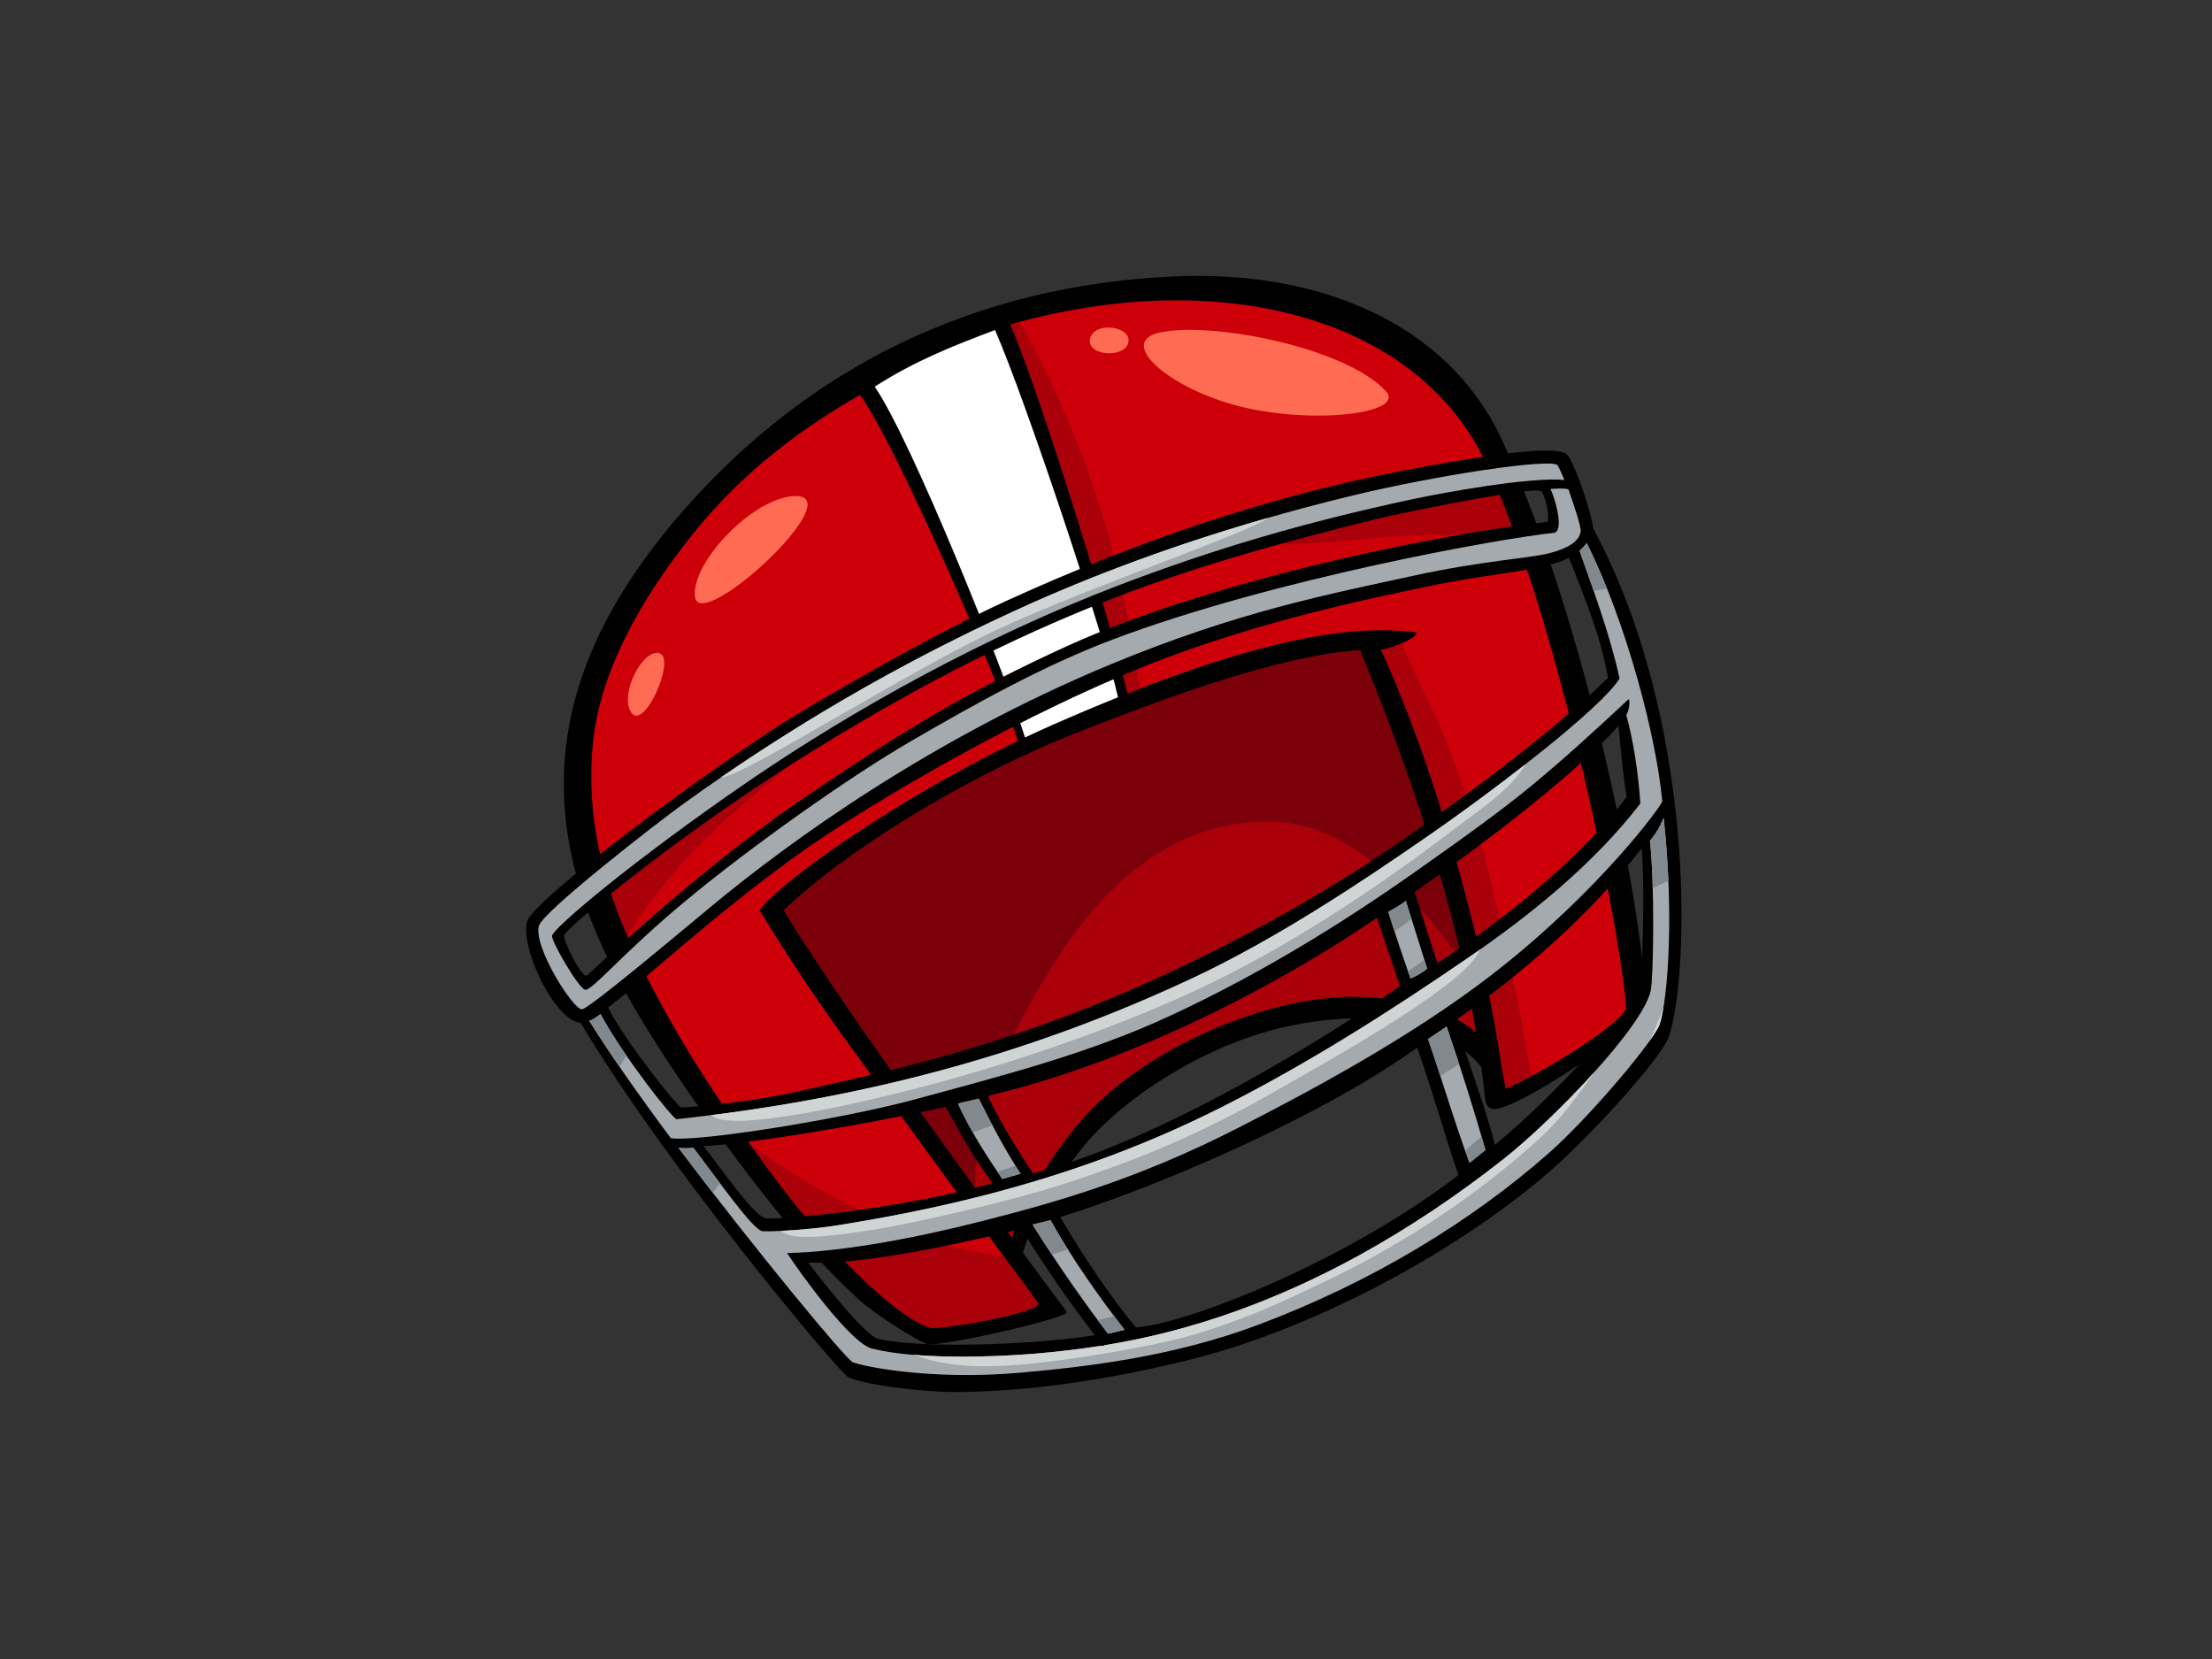 <?xml version="1.0" encoding="utf-8"?>
<!-- Generator: Adobe Illustrator 17.0.0, SVG Export Plug-In . SVG Version: 6.00 Build 0)  -->
<!DOCTYPE svg PUBLIC "-//W3C//DTD SVG 1.1//EN" "http://www.w3.org/Graphics/SVG/1.1/DTD/svg11.dtd">
<svg version="1.1" id="Layer_1" xmlns="http://www.w3.org/2000/svg" xmlns:xlink="http://www.w3.org/1999/xlink" x="0px" y="0px"
	 width="800px" height="600px" viewBox="0 0 800 600" enable-background="new 0 0 800 600" xml:space="preserve">
<rect x="0" y="0" width="800" height="600" fill="#333333" stroke="none"/>
<g>
	<g>
		<path d="M543.475,159.655c-20.069-43.707-67.636-61.941-118.621-59.698c-73.166,3.223-132.724,33.397-177.546,84.511
			c-51.037,58.214-53.003,110.238-26.851,163.503c13.809,28.123,41.989,67.199,61.828,91.637
			c8.578,10.554,17.674,20.496,27.692,29.826c6.683,6.206,21.532,15.323,25.287,16.654c3.755,1.331,52.204-9.507,50.526-11.677
			c-1.209-1.557-6.513-8.683-15.829-21.34c4.602-16.683,20.206-37.321,26.591-43.753c13.028-13.114,29.318-23.482,46.233-30.759
			c16.623-7.176,34.93-10.754,53.027-10.211c12.558,0.372,30.494,5.853,39.91,17.52c0.515,3.773,0.988,7.547,1.372,11.329
			c0.626,6.092,5.63,3.774,10.713,1.505c15.425-6.911,47.184-30.231,47.153-30.418C597.386,346.448,576.732,232.06,543.475,159.655z
			"/>
		<path fill="#A9000A" d="M533.867,373.504c-8.634-7.662-22.091-10.82-32.726-12.259c-20.389-2.757-42.34,2.56-61.008,10.44
			c-19.124,8.07-38.067,19.913-51.183,36.014c-9.23,11.321-19.061,26.902-22.981,40.016c-24.251-32.999-64.14-88.269-82.507-118.528
			c27.667-25.919,72.259-50.703,103.353-63.079c38.618-15.37,77.526-29.103,105.047-30.951
			C509.904,279.146,526.008,326.197,533.867,373.504z"/>
		<path fill="#7C000A" d="M352.652,429.254c0.083-29.535,14.289-58.96,30.218-83.479c17.781-27.377,43.194-49.492,77.367-48.621
			c23.795,0.611,42.861,18.403,57.496,36.222c3.95,4.806,7.646,9.78,11.16,14.864c-8.699-38.732-22.211-76.935-37.03-113.084
			c-27.522,1.848-66.429,15.581-105.047,30.951c-31.094,12.376-75.686,37.16-103.353,63.079
			c15.292,25.2,45.504,67.732,69.204,100.325C352.66,429.42,352.655,429.348,352.652,429.254z"/>
		<path fill="#CD000A" d="M368.157,267.941c-44.063,21.265-85.794,50.81-93.505,61.234c6.96,11.326,16.802,26.886,30.423,45.82
			c13.564,18.884,67.292,92.263,70.31,96.18c2.429,3.147-34.162,9.845-38.979,8.99c-4.804-0.863-26.267-13.515-59.025-57.931
			c-16.942-22.967-32.803-47.153-45.363-72.693c-12.622-25.678-20.044-50.295-17.743-79.118c2.175-27.237,17.92-54.04,35.028-75.713
			c16.788-21.249,36.44-37.386,61.737-51.914C324.296,161.29,360.903,245.497,368.157,267.941z"/>
		<path fill="#FFFFFF" d="M380.259,262.346c-3.188,1.403-6.374,2.872-9.555,4.374c-6.916-22.442-41.103-107.815-54.363-126.863
			c14.48-9.335,28.68-14.91,43.522-20.498c10.93,24.919,39.595,110.947,44.48,132.823
			C396.794,255.217,388.802,258.577,380.259,262.346z"/>
		<path fill="#CD000A" d="M588.089,364.454c0.171,4.15-26.426,21.725-43.434,29.264c-1.934-7.267-3.215-26.031-13.322-65.245
			c-8.192-31.785-18.268-63.638-31.876-93.526c3.508,0.013,16.368-5.754,11.867-6.318c-18.187-2.279-47.182-0.068-103.515,22.169
			c-4.841-22.06-31.734-109.071-42.382-133.465c75.457-21.421,148.262-2.999,172.695,51.699
			C567.235,234.207,587.367,346.602,588.089,364.454z"/>
		<path fill="#A9000A" d="M287.715,275.099c14.763-12.09,29.484-24.16,45.456-34.561c-24.379,9.985-48.168,21.987-70.036,36.63
			c-15.95,10.692-31.904,22.858-44.649,37.555c2.162,8,5.018,15.885,8.436,23.781c5.815-9.385,12.519-18.292,20.104-26.608
			C259.489,298.235,273.446,286.763,287.715,275.099z"/>
		<path fill="#A9000A" d="M319.394,441.789c-16.581-7.618-33.464-16.911-48.346-28.277c2.091,2.929,4.2,5.829,6.332,8.722
			c32.758,44.416,54.221,57.068,59.025,57.931c4.817,0.855,41.408-5.842,38.979-8.99c-0.842-1.097-5.654-7.623-12.436-16.867
			C347.989,452.4,333.37,448.198,319.394,441.789z"/>
		<path fill="#A9000A" d="M406.598,216.947c-7.541-35.751-20.106-68.795-37.702-100.541c-1.157,0.307-2.307,0.595-3.47,0.928
			c10.648,24.394,37.541,111.404,42.382,133.465c1.533-0.603,3.025-1.185,4.51-1.749
			C410.681,238.292,408.849,227.587,406.598,216.947z"/>
		<path fill="#A9000A" d="M522.588,266.987c-3.428-8.35-7.436-16.308-11.248-24.477c-1.427-3.064-3.238-6.438-4.267-9.892
			c-2.843,1.265-6.102,2.334-7.615,2.329c13.608,29.888,23.684,61.741,31.876,93.526c10.108,39.213,11.389,57.978,13.322,65.245
			c2.835-1.261,5.962-2.815,9.174-4.52c-2.604-15.672-5.754-31.2-9.06-46.428C539.182,317.049,532.601,291.387,522.588,266.987z"/>
		<path fill="#A9000A" d="M518.198,178.111c-22.653,3.441-44.406,11.628-66.181,19.42c5.394-0.463,10.841-0.663,16.297-0.808
			c15.682-0.416,31.175-2.823,46.823-3.244c11.331-0.304,22.507,0.416,33.511,2.048c-2.453-6.89-5.011-13.52-7.633-19.794
			C533.389,176.24,525.776,176.957,518.198,178.111z"/>
		<path fill="#FF6B53" d="M448.612,147.032c-25.596-6.344-44.993-23.261-29.248-26.751c18.887-4.189,67.464,5.489,81.847,21.179
			C508.558,149.473,475.349,153.649,448.612,147.032z"/>
		<path fill="#FF6B53" d="M251.353,215.845c-1.51-12.132,20.497-35.486,35.604-36.417
			C308.875,178.087,253.052,229.555,251.353,215.845z"/>
		<path fill="#FF6B53" d="M394.225,122.563c1.293-6.328,14.342-4.753,13.929,0.772C407.685,129.718,392.92,129.011,394.225,122.563z
			"/>
		<path fill="#FF6B53" d="M228.046,257.293c-3.783-6.926,4.46-22.554,10.34-21.075C244.879,237.845,232.567,265.576,228.046,257.293
			z"/>
	</g>
	<g>
		<path d="M566.988,164.638c-3.22-4.546-36.128,1.073-60.065,5.661c-48.884,9.367-96.833,25.982-142.418,46.766
			c-21.879,9.975-50.91,26.167-75.635,40.879c-22.563,13.444-87.03,60.08-97.432,73.761c-5.218,6.851,8.462,37.524,18.571,38.233
			c31.741,53.079,92.601,125.278,96.447,127.887c3.834,2.604,26.831,5.941,42.319,5.611c28.829-0.603,56.077-5.492,80.004-11.3
			c48.683-11.815,101.553-41.835,132.621-69.286c14.954-13.239,39.943-40.65,42.363-48.419
			c7.381-23.796,9.572-114.355-27.603-183.422C575.864,186.44,570.117,169.035,566.988,164.638z M276.736,440.538
			c-4.264-0.972-15.409-17.273-22.323-26.041c16.667-0.845,55.257-7.119,87.598-14.175c5.477,9.809,10.387,19.074,17.01,27.606
			C326.012,437.233,281.009,441.513,276.736,440.538z M317.62,484.214c-4.621-1.115-19.634-20.033-25.298-27.591
			c23.016,1.273,71.34-10.918,77.081-12.21c9.06,14.741,18.469,28.053,26.55,38.485C371.967,486.686,331.773,487.634,317.62,484.214
			z M527.479,424.96c-41.425,31.895-99.601,54.246-116.692,55.08c-6.937-8.127-18.756-24.966-27.307-39.868
			c39.3-12.29,96.742-37.916,129.081-61.32C518.102,394.729,522.333,409.977,527.479,424.96z M506.263,356.634
			c-29.09,20.623-88.503,56.408-132.638,67.757c-3.036-4.408-11.897-18.278-16.398-28.089c45.995-10.575,99.188-36.006,140.8-64.397
			C499.659,337.282,503.706,348.39,506.263,356.634z M592.999,358.011c-0.92,4-27.37,35.486-52.341,56.06
			c-3.249-13.301-9.842-30.036-14.242-45.063c25.301-17.777,48.476-38.148,67.082-61.892c0.081-0.034,0.159-0.088,0.239-0.145
			C595.002,320.947,593.916,354.003,592.999,358.011z M588.305,288.138c-17.106,23.289-48.507,47.382-68.433,60.171
			c-2.734-8.478-5.458-17.031-8.265-25.693c11.677-8.088,53.788-37.963,73.764-60.114
			C586.085,270.722,586.959,280.006,588.305,288.138z M581.524,245.193c-17.083,16.862-47.556,39.988-72.854,57.621
			c-26.546,18.523-54.743,34.257-84.052,48.125c-29.119,13.769-59.384,24.675-90.431,33.002
			c-15.921,4.267-32.024,7.784-48.095,11.339c-14.42,3.212-38.661,5.502-39.827,5.216c-1.155-0.296-19.692-23.076-26.355-36.097
			c14.754-11.256,35.627-31.302,67.549-54.56c18.246-13.291,71.907-46.75,125.686-68.553c41.498-16.833,86.813-25.73,102.324-29.017
			c26.237-5.562,42.334-5.539,51.974-10.549C572.82,215.52,579.016,230.01,581.524,245.193z M559.373,188.759
			c-46.275,5.393-123.998,22.473-172.837,44.635c-36.441,16.55-60.835,31.411-95.886,55.241
			c-27.632,18.775-56.626,43.925-78.32,64.124c-1.654,1.531-8.404-11.921-8.301-14.39c0.104-2.474,40.626-35.419,79.629-60.293
			c36.53-23.294,72.667-43.153,113.128-59.399c33.135-13.304,66.967-22.588,101.461-31.081c6.305-1.552,42.28-9.003,54.919-10.063
			c0.091,0.005,0.179,0.018,0.273,0.003c0.138-0.018,0.273-0.036,0.423-0.055c2.082-0.148,3.415-0.088,3.665,0.25
			C559.241,180.039,560.8,188.597,559.373,188.759z"/>
		<path fill="#A4AAAE" d="M601.172,289.788c0.109,1.159-22.45,32.196-60.707,62.019c-30.704,23.918-69.644,44.315-92.589,56.062
			c-37.723,19.313-68.163,27.466-92.301,33.654c-23.664,6.056-50.446,11.194-70.91,11.669c4.262,6.594,22.899,32.609,30.697,34.546
			c15.92,3.943,42.279,3.181,58.595,1.858c8.146-0.663,16.279-1.627,24.364-2.887c0.434,0.106,0.865,0.015,1.238-0.205
			c32.435-5.201,63.358-16.709,92.37-32.705c17.642-9.725,35.281-21.53,52.05-34.764c16.779-13.224,49.89-47.036,53.011-60.663
			c1.037-4.512,1.494-39.447-0.273-54.259c2.048-2.391,3.732-5.263,4.974-8.337c4.314,39.892,0.717,70.915-1.905,75.76
			c-4.624,8.527-26.33,33.841-39.995,45.812c-27.601,24.222-63.16,46.163-104.686,61.764
			c-31.159,11.724-62.704,15.238-85.721,17.312c-32.884,2.968-57.716-2.362-61.016-3.774c-2.291-0.964-34.679-39.889-62.96-77.491
			c1.801,0.128,3.589,0.224,5.314-0.117c9.577,12.571,21.804,30.033,25.064,30.239c3.541,0.221,16.831-0.486,26.862-2.087
			c16.12-2.576,31.906-5.601,47.822-9.507c31.875-7.818,61.799-18.354,91.249-33.202c30.998-15.643,60.592-34.415,89.139-54.009
			c22.806-15.638,45.705-34.197,62.385-55.86c-0.549-9.834-2.604-23.487-5.096-32.04c1.211-1.541,1.541-6.339,0.676-5.541
			c-12.057,11.274-23.206,21.421-34.252,30.569c-13.314,11.001-27.71,21.049-41.833,31.055
			c-28.225,19.991-57.908,38.025-89.391,52.65c-29.726,13.824-61.286,21.831-92.743,30.374
			c-26.341,7.137-78.762,15.464-87.989,13.949c-11.515-15.425-22.151-30.629-29.5-42.431c0.816-0.213,2.505-1.203,4.064-2.456
			c7.915,14.809,26.291,38.171,27.552,38.028c65.599-7.129,125.844-22.624,186.147-50.81c29.609-13.834,59.736-33.665,86.524-52.25
			c24.389-16.911,61.923-45.778,68.334-56.327c-3.368-15.49-9.226-31.284-14.455-46.178c0.985-0.884,1.83-1.832,2.568-2.84
			C588.269,225.191,599.091,266.725,601.172,289.788z"/>
		<path fill="#81898F" d="M226.529,381.732c-3.566-5.193-6.942-10.487-9.351-14.986c-1.558,1.253-3.248,2.243-4.064,2.456
			c3.121,5.013,6.847,10.648,10.969,16.644C224.852,384.443,225.668,383.063,226.529,381.732z"/>
		<path fill="#81898F" d="M250.722,415.043c-1.725,0.34-3.513,0.244-5.314,0.117c4.084,5.411,8.242,10.869,12.392,16.225
			c0.84-1.157,1.697-2.298,2.616-3.405C257.172,423.65,253.812,419.102,250.722,415.043z"/>
		<path fill="#81898F" d="M596.718,304.114c0.522,4.385,0.844,10.529,1.019,17.112c1.83-0.967,3.722-1.832,5.668-2.589
			c-0.299-7.176-0.85-14.822-1.713-22.86C600.45,298.851,598.766,301.723,596.718,304.114z"/>
		<path fill="#81898F" d="M581.217,212.937c-2.323-5.816-4.792-11.396-7.371-16.568c-0.738,1.008-1.583,1.957-2.568,2.84
			c1.679,4.756,3.399,9.611,5.094,14.507C577.987,213.392,579.606,213.121,581.217,212.937z"/>
		<path fill="#A4AAAE" d="M537.235,415.926c-1.128,0.891-4.598,3.766-5.757,4.637c-5.364-14.388-10.066-30.543-15.006-44.759
			c2.438-1.614,4.307-2.887,6.718-4.543C528.586,387.049,533.493,402.745,537.235,415.926z"/>
		<path fill="#A4AAAE" d="M373.43,442.883c2.225-0.509,4.279-1.04,6.497-1.585c7.598,13.572,17.255,27.357,26.81,39.663
			c-2.002,0.356-4.032,1.06-6.035,1.385C393.418,472.826,383.105,458.383,373.43,442.883z"/>
		<path fill="#A4AAAE" d="M369.119,424.477c-0.363,0.101-5.025,1.5-6.638,1.913c-5.581-8.2-11.849-17.915-16.012-27.268
			c2.509-0.673,5.003-1.11,7.516-1.791C359.093,407.571,364.047,416.826,369.119,424.477z"/>
		<path fill="#A4AAAE" d="M516.15,350.303c-1.515,1.378-4.322,2.999-6.061,3.535c-2.648-7.633-4.912-14.227-7.997-24.012
			c1.383-0.925,4.821-2.651,6.339-4.028C510.64,332.632,513.4,341.721,516.15,350.303z"/>
		<path fill="#81898F" d="M527.71,384.83c-1.456-4.486-2.96-9.016-4.52-13.569c-2.412,1.656-4.28,2.929-6.718,4.543
			c1.489,4.301,2.968,8.785,4.439,13.333C523.193,387.722,525.464,386.283,527.71,384.83z"/>
		<path fill="#81898F" d="M529.924,416.254c0.512,1.44,1.024,2.895,1.554,4.309c1.159-0.871,4.629-3.745,5.757-4.637
			c-0.452-1.591-0.925-3.233-1.416-4.909C533.779,412.675,531.819,414.424,529.924,416.254z"/>
		<path fill="#81898F" d="M386.216,451.865c-2.205-3.516-4.317-7.054-6.288-10.567c-2.218,0.546-4.273,1.076-6.497,1.585
			c2.314,3.706,4.66,7.355,7.003,10.882C382.349,453.102,384.282,452.47,386.216,451.865z"/>
		<path fill="#81898F" d="M396.969,477.387c1.31,1.775,2.567,3.425,3.733,4.959c2.003-0.325,4.032-1.029,6.035-1.385
			c-1.269-1.624-2.535-3.288-3.796-4.972C400.965,476.526,398.981,476.986,396.969,477.387z"/>
		<path fill="#81898F" d="M358.926,406.973c-1.635-3.098-3.279-6.305-4.941-9.642c-2.513,0.681-5.007,1.117-7.516,1.791
			c1.54,3.47,3.375,6.973,5.346,10.445C354.18,408.667,356.55,407.813,358.926,406.973z"/>
		<path fill="#81898F" d="M360.708,423.752c0.598,0.884,1.193,1.791,1.772,2.638c1.613-0.413,6.275-1.811,6.638-1.913
			c-0.602-0.902-1.203-1.871-1.804-2.823C365.12,422.369,362.911,423.06,360.708,423.752z"/>
		<path fill="#81898F" d="M510.528,332.406c-0.741-2.339-1.44-4.579-2.097-6.609c-1.518,1.378-4.956,3.103-6.339,4.028
			c0.798,2.547,1.559,4.879,2.264,7.062C506.414,335.387,508.462,333.885,510.528,332.406z"/>
		<path fill="#81898F" d="M509.182,351.212c0.294,0.868,0.6,1.739,0.907,2.625c1.739-0.535,4.546-2.157,6.061-3.535
			c-0.33-1.05-0.665-2.116-1.001-3.171C513.216,348.574,511.264,349.973,509.182,351.212z"/>
		<path fill="#A4AAAE" d="M565.748,173.604c-11.997-1.261-44.279,4.639-55.784,7.119c-37.724,8.15-70.189,17.47-106.381,31.351
			c-46.199,17.735-93.63,43.52-133.753,71.077c-40.452,27.788-70.289,52.852-70.194,55.392c0.098,2.544,9.537,18.692,11.91,19.401
			c2.382,0.723,13.4-13.075,36.898-32.539c23.5-19.456,58.443-44.216,80.62-57.123c23.357-13.574,48.239-27.533,73.493-37.043
			c58.015-21.878,140.308-36.56,159.408-38.524c3.446-0.353,1.245-10.476-1.203-15.9c1.996-0.07,4.546-0.346,6.482,0.14
			c1.565,4.468,4.67,13.574,4.436,15.233c-0.489,3.597-4.605,6.146-11.472,7.919c-6.864,1.772-24.42,2.762-48.161,7.932
			c-31.762,6.921-63.975,13.031-110.119,32.128c-65.133,26.949-116.452,64.194-144.56,87.536
			c-14.784,12.275-43.842,36.64-46.801,37.306c-2.968,0.678-17.738-22.46-15.669-30.169c1.366-5.073,42.357-37.012,52.728-44.468
			c37.503-26.967,76.26-49.609,118.545-69.094c39.313-18.122,80.464-31.723,122.277-41.89c31.349-7.631,72.641-13.738,74.817-11.152
			C563.729,168.773,565.122,171.915,565.748,173.604z"/>
		<path fill="#D0D4D5" d="M325.174,395.213c34.846-8.59,74.67-21.907,107.259-37.022c32.743-15.183,65.225-36.749,93.912-58.627
			c10.612-8.085,19.911-14.001,25.472-23.253c-11.61,9.078-24.171,18.297-34.418,25.405c-26.788,18.585-56.915,38.415-86.524,52.25
			c-56.455,26.4-112.876,41.659-173.668,49.347C263.071,408.852,296.979,402.16,325.174,395.213z"/>
		<path fill="#D0D4D5" d="M315.511,444.809c16.068-2.466,52.131-11.082,67.55-16.077c28.447-9.198,50.278-18.273,76.335-33.051
			c26.853-15.214,70.923-39.977,75.926-52.304c-1.492,1.055-2.986,2.087-4.465,3.101c-28.547,19.594-58.142,38.366-89.139,54.009
			c-29.449,14.848-59.373,25.384-91.249,33.202c-15.916,3.906-31.702,6.931-47.822,9.507c-6.514,1.042-14.398,1.702-20.098,1.975
			C286.095,449.04,301.082,447.031,315.511,444.809z"/>
		<path fill="#D0D4D5" d="M368.508,493.583c17.027-1.38,50.347-6.643,66.611-11.906c19.18-6.214,28.443-10.788,44.554-18.437
			c27.364-12.984,54.958-31.169,77.369-51.73c7.999-7.342,13.559-15.363,19.843-24.066c-11.046,12.275-24.181,24.721-32.905,31.591
			c-16.769,13.234-34.408,25.038-52.05,34.764c-29.012,15.997-59.935,27.505-92.37,32.705c-0.373,0.221-0.804,0.312-1.238,0.205
			c-8.085,1.26-16.218,2.225-24.364,2.887c-11.862,0.97-29.042,1.624-43.66,0.398C334.374,490.94,342.827,495.689,368.508,493.583z"
			/>
		<path fill="#D0D4D5" d="M596.32,376.833c1.531-2.118,2.724-3.937,3.467-5.297c0.595-1.123,1.255-3.615,1.845-7.259
			C600.104,368.594,598.337,372.781,596.32,376.833z"/>
		<path fill="#D0D4D5" d="M362.312,226.919c33.342-15.313,90.931-34.894,96.19-39.606c-31.494,9.029-62.443,20.184-92.332,33.963
			c-37.36,17.226-71.976,36.908-105.406,59.854C267.234,281.859,328.967,242.222,362.312,226.919z"/>
	</g>
</g>
</svg>
